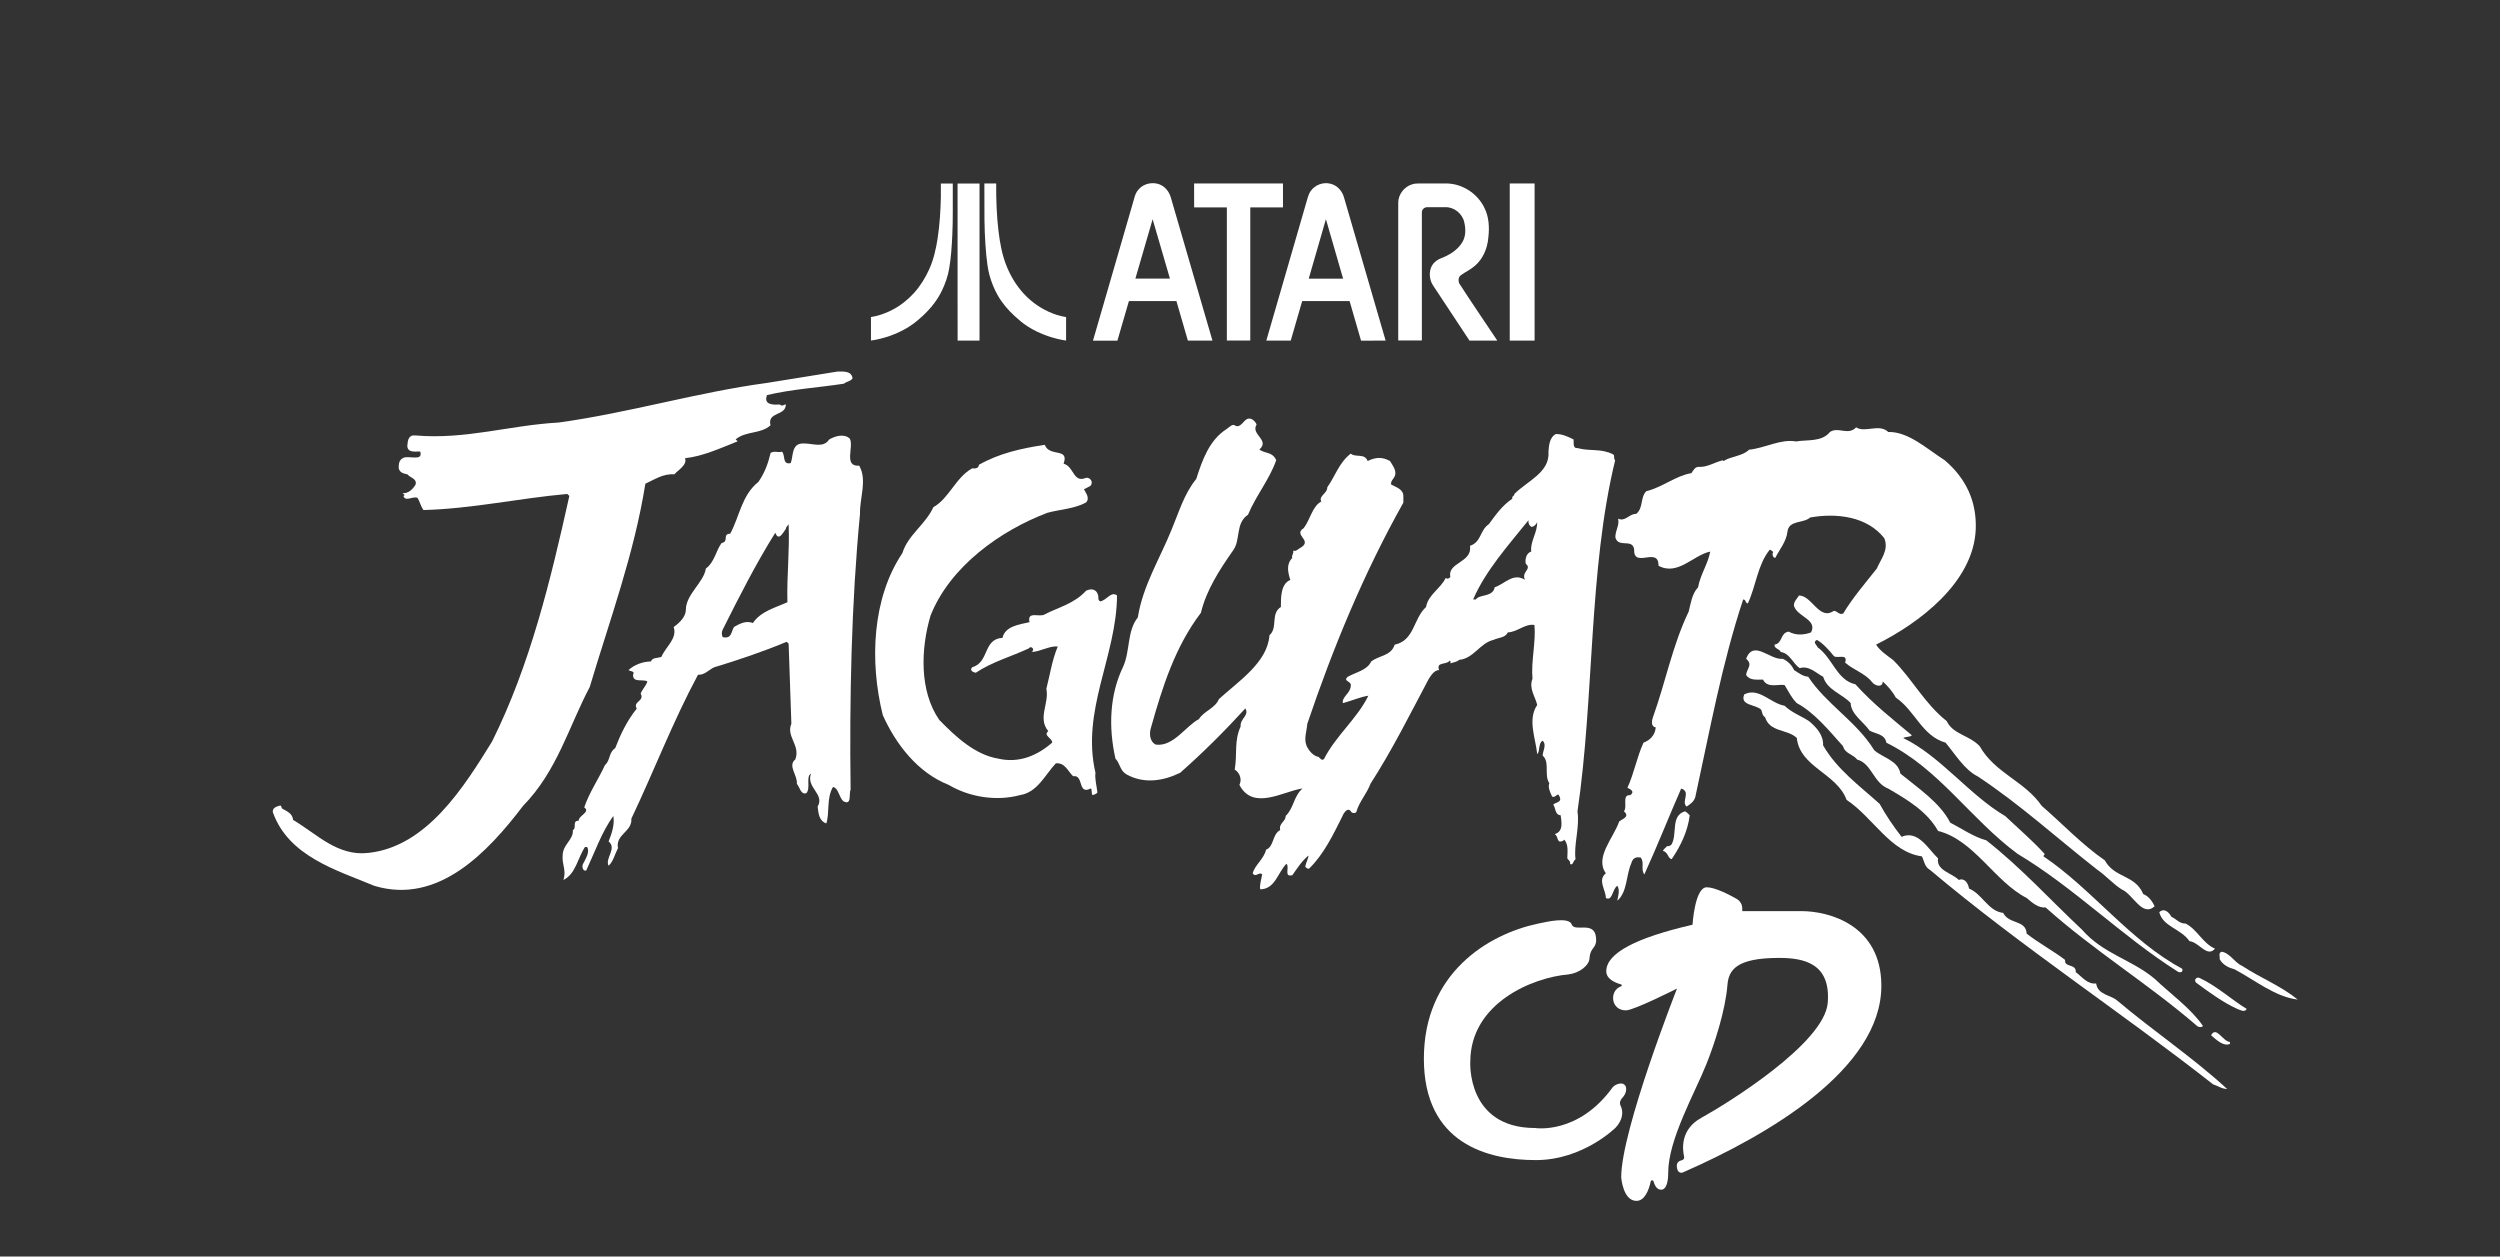 <?xml version="1.0" encoding="UTF-8" standalone="no"?>
<svg
   version="1.1"
   id="Layer_1"
   x="0px"
   y="0px"
   viewBox="0 0 3839 1929.5"
   style="enable-background:new 0 0 3839 1929.5;"
   sodipodi:docname="atarijaguarcd.svg"
   inkscape:version="1.3.2 (091e20e, 2023-11-25, custom)"
   xmlns:inkscape="http://www.inkscape.org/namespaces/inkscape"
   xmlns:sodipodi="http://sodipodi.sourceforge.net/DTD/sodipodi-0.dtd"
   xmlns="http://www.w3.org/2000/svg"
   xmlns:svg="http://www.w3.org/2000/svg">
  <rect x="0" y="0" width="3839" height="1929.5" fill="#333333" stroke="none"/>
  <defs
     id="defs22" />
  <sodipodi:namedview
     id="namedview22"
     pagecolor="#505050"
     bordercolor="#eeeeee"
     borderopacity="1"
     inkscape:showpageshadow="0"
     inkscape:pageopacity="0"
     inkscape:pagecheckerboard="0"
     inkscape:deskcolor="#505050"
     inkscape:zoom="0.66137015"
     inkscape:cx="1919.5"
     inkscape:cy="965.42005"
     inkscape:window-width="3840"
     inkscape:window-height="2126"
     inkscape:window-x="-11"
     inkscape:window-y="-11"
     inkscape:window-maximized="1"
     inkscape:current-layer="Layer_1" />
  <style
     type="text/css"
     id="style1">
	.st0{fill-rule:evenodd;clip-rule:evenodd;}
	.st1{fill:#FFFFFF;}
	.st2{fill-rule:evenodd;clip-rule:evenodd;fill:#FFFFFF;}
</style>
  <path
     class="st1"
     d="m 1266.6,0.7 c 7.5,0 15.1,0 22.6,0 0,17.7 0,35.4 0,53.1 0.1,14.8 -0.3,29.5 -0.9,44.3 -1,21.3 -2.3,42.7 -5.9,63.7 -2.4,14.5 -7.4,28.5 -13.7,41.8 -10.2,21.4 -26.1,39.6 -44.1,54.8 -16.1,14.1 -35.2,24.4 -55.4,31.4 -11.4,3.9 -23.1,7 -35.1,8.6 0,-14.8 0,-29.7 0,-44.5 14.4,-2.2 28.2,-7.3 41.1,-14 15.2,-8.1 29,-18.9 40.5,-31.7 11.9,-13.2 21.4,-28.5 28.7,-44.7 8.5,-18.7 13,-38.8 16.1,-59 3.9,-25.6 5.5,-51.6 6.1,-77.5 0,-8.8 0,-17.6 0,-26.3 z"
     id="path1"
     transform="matrix(0.81,0,0,0.81,418.834,281.24)"
     style="stroke-width:1.235" />
  <path
     class="st1"
     d="m 1298.3,0.7 c 13.8,-0.1 27.7,0 41.6,0 0,99.3 0,198.5 0,297.8 -13.8,0 -27.7,-0.1 -41.5,0 -0.2,-31.7 0,-63.3 -0.1,-95 0,-67.6 0,-135.2 0,-202.8 z"
     id="path2"
     transform="matrix(0.81,0,0,0.81,418.834,281.24)"
     style="stroke-width:1.235" />
  <path
     class="st1"
     d="m 1349.1,0.6 c 7.5,0 15,0 22.4,0 -0.2,30.3 0.8,60.6 4.4,90.7 2.9,23.4 7.1,46.9 16.4,68.6 8.8,21 21.5,40.6 38.1,56.4 15.8,15.1 35,26.7 55.8,33.4 5.8,1.9 11.8,3.3 17.8,4.2 0,14.8 0,29.7 0,44.5 -11.9,-1.6 -23.5,-4.7 -34.8,-8.5 -13.5,-4.7 -26.5,-10.8 -38.5,-18.6 -8.7,-5.6 -16.7,-12.4 -24.3,-19.4 -12.6,-11.6 -23.9,-24.8 -32.3,-39.8 -6.6,-11.6 -11.5,-24.2 -15.2,-37.1 -3.5,-12.9 -4.9,-26.2 -6.3,-39.5 -2.6,-28.6 -3.6,-57.4 -3.4,-86.2 -0.1,-16.1 -0.1,-32.4 -0.1,-48.7 z"
     id="path3"
     transform="matrix(0.81,0,0,0.81,418.834,281.24)"
     style="stroke-width:1.235" />
  <path
     class="st1"
     d="m 1640.7,12.9 c 11.6,-14.8 35.6,-17.3 49.8,-4.9 5.8,4.9 9.9,11.6 12,18.9 26.3,90.5 52.7,181 79,271.6 -15.5,0 -31.1,0 -46.6,0 -7.3,-25 -14.5,-50 -21.7,-74.9 -30,-0.1 -60,0 -90.1,0 -7.3,25 -14.6,50 -21.8,75 -15.4,0 -30.9,0 -46.3,0 25,-86.4 50,-172.7 75.1,-259.1 3,-9.1 4.1,-19.2 10.6,-26.6 m 27.4,55.5 c -11,37.5 -21.8,75.1 -32.7,112.6 21.8,0.1 43.6,0 65.5,0 -11,-37.5 -21.9,-75 -32.8,-112.6 z"
     id="path4"
     transform="matrix(0.81,0,0,0.81,418.834,281.24)"
     style="stroke-width:1.235" />
  <path
     class="st1"
     d="m 1967.8,14.9 c 8.1,-11.7 23.7,-17.4 37.5,-13.8 12.6,2.9 22.3,13.8 25.6,26 26.3,90.5 52.7,180.9 78.9,271.4 -15.5,0.1 -31.1,0 -46.6,0.1 -7.2,-25 -14.4,-50 -21.7,-75 -30,0 -59.9,-0.1 -89.9,0 -7.2,25 -14.6,49.9 -21.7,74.9 -15.4,0 -30.8,0 -46.3,0 25,-86.8 50.3,-173.6 75.4,-260.4 2.7,-7.8 3.8,-16.4 8.8,-23.2 m -3.8,166.2 c 21.7,0 43.5,0 65.2,0 -10.8,-37.6 -21.8,-75.2 -32.6,-112.8 -10.8,37.6 -21.7,75.1 -32.6,112.8 z"
     id="path5"
     transform="matrix(0.81,0,0,0.81,418.834,281.24)"
     style="stroke-width:1.235" />
  <path
     class="st1"
     d="m 1746.7,0.6 c 56.2,0 112.3,0 168.5,0 0,15.2 0,30.3 0,45.4 -20.7,0 -41.4,0 -62,0 0,84.1 0,168.3 0,252.4 -14.8,0 -29.6,0 -44.4,0 0,-84.1 0,-168.3 0,-252.4 -20.7,0 -41.4,0 -62,0 -0.1,-15.1 -0.1,-30.2 -0.1,-45.4 z"
     id="path6"
     transform="matrix(0.81,0,0,0.81,418.834,281.24)"
     style="stroke-width:1.235" />
  <path
     class="st1"
     d="m 2159.3,2.5 c 4.3,-1.5 8.8,-2 13.3,-1.9 17.7,0.1 35.4,0 53.1,0 29.8,0.5 58.3,19.1 71.2,45.9 8.9,17.4 9.9,37.7 7.6,56.8 -1.6,20 -9.9,40 -25.3,53.3 -8.1,7.2 -18.2,11.6 -27,18.1 -4.8,3.6 -5,10.7 -2.6,15.8 23.5,36.3 47.9,72 71.9,108 -17.5,0 -35.1,0 -52.7,0 -23,-34.5 -45.7,-69.2 -68.6,-103.8 -6.7,-9.8 -8.6,-22.9 -4.5,-34.1 3.1,-8.6 10.7,-14.9 19.1,-18.2 16,-6.1 31.8,-15.7 40.6,-30.8 6.7,-11.3 6.4,-25.3 3.4,-37.8 -3.6,-16.1 -19.3,-28.8 -35.9,-28.2 -11.5,0.1 -22.9,0 -34.4,0 -5.2,-0.1 -10.1,4.4 -10,9.6 -0.1,81 0,162.1 0,243.1 -14.9,0 -29.8,0 -44.8,0 0,-87.2 0,-174.5 0,-261.7 0.2,-15.1 11.1,-29.5 25.6,-34.1 z"
     id="path7"
     transform="matrix(0.81,0,0,0.81,418.834,281.24)"
     style="stroke-width:1.235" />
  <path
     class="st1"
     d="m 2345.1,0.6 c 15.7,0 31.4,0 47.1,0 0,99.3 0,198.6 0,297.9 -15.7,0 -31.4,0 -47.1,0 0,-99.3 0,-198.6 0,-297.9 z"
     id="path8"
     transform="matrix(0.81,0,0,0.81,418.834,281.24)"
     style="stroke-width:1.235" />
  <path
     class="st1"
     d="m 1499.3,531.9 c 20.1,5.2 17.8,37.2 42.4,26.8 6.7,-1.5 14.9,6.7 8.9,14.9 -3.7,2.2 -8.2,4.5 -12.7,6.7 3.7,7.4 11.9,17.1 3.7,25.3 -22.3,11.9 -48.3,12.7 -72.9,19.3 -88.5,33.5 -184.4,101.2 -221.6,194.8 -18.6,62.5 -21.6,142.8 16.4,197.8 31.2,32 67.7,66.2 112.3,73.6 39.4,8.9 73.6,-5.9 101.9,-30.5 0,-8.9 -17.8,-13.4 -7.4,-21.6 -20.8,-25.3 2.2,-52.8 -3.7,-80.3 7.4,-29 10.4,-52.8 21.6,-80.3 -16.4,-1.5 -32,9.7 -49.8,10.4 7.4,-3.7 0,-13.4 -5.2,-6.7 -33.5,15.6 -69.2,25.3 -100.4,46.1 -4.5,-0.7 -12.7,-4.4 -6.7,-10.4 32.8,-9.6 20.1,-53.5 57.3,-55.8 5.2,-22.3 32,-25.3 51.3,-29.7 -5.2,-22.3 20.1,-8.2 29,-14.9 26,-13.4 55.8,-20.1 78.1,-44.6 10.4,-5.2 20.1,-3 23.1,8.9 0.8,4.4 -0.8,8.9 3.7,11.2 11.9,-1.5 20.8,-20.1 32,-11.2 -0.8,115.3 -68.4,217.9 -40.9,336.1 -1.5,11.1 2.2,24.5 3.7,37.2 -2.3,3.7 -6,3.7 -8.9,5.2 -3.7,-3 0,-8.9 -3.7,-12.7 -25.3,13.4 -12.7,-26.8 -33.5,-23.1 -10.4,-10.4 -15.6,-26 -32.7,-24.5 -20.8,22.3 -35,55 -67.7,60.2 -43.9,11.9 -95.2,4.5 -135.4,-19.3 -58.8,-23.1 -100.4,-77.3 -125,-132.4 -25.3,-101.9 -20.1,-221.6 37.2,-307.1 10.4,-34.2 43.9,-54.3 58.7,-87 29.7,-16.4 42.4,-56.5 73.6,-73.6 5.2,0.8 12.7,0 12.7,-6.7 37.9,-21.6 80.3,-31.2 124.9,-37.9 9,23.9 46.9,4.6 35.7,35.8"
     id="path9"
     transform="matrix(0.81,0,0,0.81,418.834,281.24)"
     style="stroke-width:1.235" />
  <path
     class="st1"
     d="m 2380.6,639 c -38.7,48.3 -81.1,95.2 -104.9,150.2 h 5.2 c 6.7,-10.4 32,-3.7 35.7,-23.1 18.6,-5.9 35,-28.3 57.3,-14.1 -7.4,-15.6 14.1,-20.1 1.5,-30.5 -1.5,-8.2 0.8,-20.1 10.4,-23.1 -2.2,-19.3 11.9,-35.7 11.2,-55.8 -0.8,3 -5.9,9.6 -11.2,8.9 -3.7,-2.8 -5.9,-6.5 -5.2,-12.5 M 1865.2,457.5 c -11.9,19.3 26,29 5.2,47.6 11.9,8.2 24.5,3.7 32,20.1 -12.7,36.4 -38.7,67.7 -53.5,103.4 -24.5,16.4 -13.4,47.6 -28.3,67.7 -26,37.2 -50.6,75.1 -61,118.2 -49.1,64.7 -72.9,140.5 -94.5,217.2 -3.7,11.1 -3,26.8 8.9,32.7 33.5,4.4 56.5,-35 81.8,-48.3 9.7,-15.6 30.5,-20.1 37.9,-37.9 36.4,-33.5 92.2,-69.2 95.9,-121.2 16.4,-14.1 1.5,-40.9 21.6,-53.5 0,-19.3 0,-43.9 17.9,-51.3 -4.5,-14.1 -8.2,-29.7 3.7,-41.6 -2.2,-5.2 3.7,-8.2 1.5,-14.1 5.2,3 11.2,-4.4 16.4,-6.7 19.3,-13.4 -16.4,-23.1 3.7,-35.7 12.6,-16.4 16.3,-41.6 33.5,-50.6 -5.9,-10.4 11.9,-15.6 11.2,-26.8 14.9,-20.8 22.3,-46.9 44.6,-64 8.9,8.2 26,-1.5 32,14.1 14.9,-7.4 27.5,-8.2 42.4,0 5.2,8.9 13.4,18.6 8.9,29 -2.2,5.2 -8.2,8.9 -6.7,15.6 9.7,5.2 23.8,8.9 23.1,23.1 v 11.2 c -75.1,133.9 -133.1,274.4 -182.2,419.5 -0.8,13.4 -6.7,27.5 -1.5,40.9 3.7,8.9 12.6,20.1 23,21.6 3,3 6.7,8.2 10.4,3.7 22.3,-43.9 62.5,-75.9 84,-119.7 -14.9,2.2 -32,9.7 -48.4,14.1 -2.2,-11.9 14.1,-18.6 14.9,-31.9 3,-10.4 -15.6,-8.9 -5.9,-17.9 15.6,-8.9 37.2,-12.6 44.6,-29 14.9,-11.9 37.9,-10.4 44.6,-32 37.9,-8.2 35,-49.1 59.5,-71.4 3.7,-23.1 28.3,-35.7 37.2,-55.1 3,2.3 6.7,1.5 8.9,-2.2 -6,-27.5 42.4,-26.8 37.2,-58.8 21.6,-6.7 18.6,-29.7 35.7,-40.9 12.7,-17.1 25.3,-35.7 44.7,-48.4 -2.3,-4.4 4.4,-5.2 3.7,-8.9 25.3,-25.3 67.7,-40.9 64.7,-80.3 0.8,-10.4 1.5,-26.8 14.1,-33.5 12.6,0 24.5,5.9 33.5,10.4 0.8,5.9 -2.2,17.1 7.4,16.4 26,6.7 43.9,0 67.7,11.9 3.7,3 0,8.2 3.7,11.2 -50.6,208.2 -39.4,449.2 -71.4,665.6 4.5,30.5 -7.4,63.2 -3.7,90.7 -5.2,3.7 -4.5,12.6 -10.4,8.9 1.5,-4.5 -3,-7.4 -5.2,-10.4 0,-10.4 3,-26.8 -6,-35.7 -1.5,3 -5.2,3.7 -8.9,3.7 -5.2,-3.7 -3,-10.4 -8.9,-14.1 17.1,-5.2 12.7,-23.8 11.2,-35.7 -11.2,-0.8 -8.9,-13.4 -14.1,-20.1 3,-4.5 17.8,-3.7 11.9,-15.6 -3.7,-9.7 -7.4,4.4 -14.1,0 -3.7,-8.2 -8.2,-17.1 -5.2,-25.3 -10.4,-14.9 1.5,-40.2 -12.6,-52.1 0,-8.9 8.2,-20.1 0,-28.3 -8.9,4.5 -4.5,20.8 -10.4,25.3 -3,-30.5 -18.6,-65.5 0,-93 -3,-14.9 -16.4,-31.2 -8.9,-49.8 -3,-32.7 6.7,-69.9 3.7,-101.9 -17.9,-3 -32,13.4 -50.6,14.1 -4.5,10.4 -17.8,9.7 -26.8,14.1 -26,5.9 -37.9,35.7 -65.4,37.9 -4.5,4.5 -11.1,4.5 -16.4,6.7 0,-1.5 0.7,-4.5 -1.5,-5.2 -6.7,8.9 -26,1.5 -20.1,17.9 -8.9,0 -14.9,9.7 -19.3,16.3 -35.7,67 -69.1,134.6 -110.8,199.3 -6.7,18.6 -21.6,34.2 -26.8,53.5 -3,3.7 -9.7,1.5 -10.4,-1.5 -6.7,-8.9 -14.9,5.9 -16.4,10.4 -17.1,34.2 -35,71.4 -62.5,98.2 -3,1.5 -5.2,-1.5 -7.4,-3 0.8,-8.2 6,-15.6 6,-21.6 -13.4,11.2 -21.6,24.6 -30.5,37.2 -17.1,4.4 -4.5,-14.9 -11.2,-21.6 -16.4,16.4 -21.6,48.4 -49.8,48.4 -1.5,-8.2 2.2,-18.6 3.7,-28.3 -6,-5.9 -12.7,7.4 -17.9,-2.2 3.7,-14.9 21.6,-27.5 25.3,-44.6 15.6,-5.9 11.2,-29 26.8,-37.2 -3,-13.4 10.4,-15.6 10.4,-26.8 15.6,-14.9 14.9,-37.2 32,-52.1 -36.5,5.2 -93.7,43.1 -119.7,-6.7 5.2,-10.4 0.8,-23.1 -8.9,-29 5.2,-31.2 -1.5,-53.5 11.2,-81.8 -1.5,-14.9 17.1,-20.8 8.9,-34.2 -37.9,41.6 -80.3,84 -123.5,122 -32,15.6 -68.4,21.6 -101.9,3 -12.6,-7.4 -11.9,-20.8 -20.8,-29.8 -13.4,-59.5 -11.1,-120.5 14.1,-173.3 14.1,-29.7 7.4,-68.4 28.3,-94.4 9.7,-61 42.4,-112.3 64.7,-168.1 13.4,-32 23.1,-66.2 46.1,-94.5 11.2,-35 24.6,-73.6 57.3,-94.4 5.2,-3 11.2,-11.9 17.8,-5.9 13.4,3.7 16.4,-21.6 32,-11.9 2.9,2.3 5.8,5.3 7.3,9"
     id="path10"
     transform="matrix(0.81,0,0,0.81,418.834,281.24)"
     style="stroke-width:1.235" />
  <path
     class="st1"
     d="m 1099.2,369.8 c -3,5.9 -11.1,5.9 -16.4,10.4 -48.3,7.4 -98.9,10.4 -145.8,21.6 -7.4,19.3 13.4,18.6 24.5,17.8 3.7,5.2 10.4,-1.5 11.2,0 0,22.3 -35.7,13.4 -29,39.4 -18.6,17.1 -46.9,10.4 -66.2,26.8 1.5,1.5 3,2.2 3.7,3.7 -32,12.7 -65.4,28.3 -99.7,32 5.2,12.6 -14.1,23.1 -20.1,30.5 -21.5,-1.5 -37.2,9.7 -55,17.8 C 685,703.7 638.9,827.9 601,955.1 560.9,1031 539.3,1114.3 474.6,1180.5 408.4,1267.5 314,1368.7 192.7,1332.2 121.3,1302.5 29.8,1276.4 0.1,1192.4 -0.7,1185 6,1182 12,1180.5 c 5.2,-2.2 3.7,3 5.9,5.2 8.9,5.2 19.3,8.9 20.8,21.6 45.4,26.8 84,69.2 142.8,62.4 110.8,-11.9 181.5,-125.7 234.3,-211.2 72.1,-145 110.8,-304.9 146.5,-465.6 -1.5,-1.5 -3,-2.2 -3.7,-3.7 -92.2,8.2 -181.5,28.2 -272.9,30.5 -5.2,-7.4 -6.7,-15.6 -11.2,-23.1 -9.7,-3.7 -23.1,8.2 -26.8,-3.7 5.2,-1.5 -0.8,-3.7 -1.5,-5.2 11.2,0.8 19.3,-7.4 24.6,-16.4 3,-11.2 -10.4,-12.7 -15.6,-19.3 -7.4,-1.5 -14.1,-3 -16.4,-11.2 0,-7.4 0,-14.9 7.4,-19.3 10.4,-6.7 39.4,7.4 33.4,-12.7 -6.7,-0.7 -23.8,3.7 -24.5,-10.4 0.8,-11.2 2.2,-21.6 15.6,-20.1 95.2,8.2 177.7,-19.3 271.4,-24.5 134.6,-18.6 262.5,-57.3 394.9,-75.1 44.6,-7.4 89.2,-14.1 133.9,-21.6 11.2,0.1 26.1,-1.4 28.3,12.7"
     id="path11"
     transform="matrix(0.81,0,0,0.81,418.834,281.24)"
     style="stroke-width:1.235" />
  <path
     class="st1"
     d="m 978,646.5 c -1.5,3 -5.2,5.2 -5.2,8.9 -4.5,5.2 -13.4,25.3 -20.1,7.4 -37.2,59.5 -68.4,121.2 -99.7,183.7 -2.2,4.5 -2.2,9.7 0,14.2 17.8,3.7 15.6,-10.4 21.6,-19.4 10.4,-5.9 22.3,-12.6 35.7,-7.4 14.9,-22.3 42.4,-29 65.4,-39.4 -1.4,-50.6 4.5,-97.5 2.3,-148 m 116,-162.2 c 8.2,15.6 -12.6,53.5 17.8,51.3 15.6,27.5 0.8,60.2 1.5,91.5 -16.4,169.6 -20.1,351.8 -17.8,522.8 -3.7,7.4 3,31.3 -14.1,21.6 -8.2,-8.2 -8.9,-24.6 -19.3,-26.8 -12.7,21.6 -6,49.1 -12.7,69.2 -14.1,-5.2 -14.9,-19.3 -16.4,-32 14.1,-23.8 -22.3,-35.7 -12.6,-62.5 -10.4,5.9 0,27.5 -8.9,37.2 -10.4,3 -11.9,-10.4 -17.9,-17.9 1.5,-16.3 -17.8,-34.2 -3,-46.1 10.4,-26.8 -17.8,-43.1 -7.4,-67.7 -1.5,-48.3 -3.7,-105.6 -5.2,-151.7 l -3.7,-3.7 c -44.6,18.6 -93,35 -137.6,48.4 -9.7,4.4 -17.8,14.9 -30.5,14.1 -47.6,88.5 -83.3,182.2 -126.4,272.9 2.2,24.5 -30.5,29.7 -25.3,55.8 -5.9,11.2 -8.9,25.3 -17.8,33.4 -7.4,-14.1 16.4,-32.7 0,-46.1 5.9,-14.9 11.9,-32 8.9,-48.3 -22.3,31.2 -35,68.4 -51.3,103.4 -7.4,2.2 -8.9,-9.7 -5.2,-14.1 4.4,-8.9 12.6,-21.6 6.7,-30.5 H 592 c -14.1,20.9 -17.1,50.6 -40.9,62.5 5.9,-19.4 -3,-28.3 -1.5,-46.1 0,-21.6 20.8,-29.7 19.3,-48.3 8.2,-4.5 -2.2,-17.9 11.2,-17.9 -0.8,-9.7 23.1,-16.3 10.4,-25.3 9.6,-28.3 27.5,-54.3 39.4,-80.3 10.4,-8.9 6.7,-23.8 19.3,-31.9 9.7,-25.3 22.3,-52.1 40.9,-75.1 -8.2,-13.4 15.6,-14.1 7.4,-28.3 3,-8.2 10.4,-14.9 12.7,-23.1 -6.7,-5.2 -29.8,3.7 -26.8,-14.1 3.7,-5.2 -6,-5.2 -8.9,-7.4 10.4,-10.4 28.3,-16.4 42.4,-16.4 3,-8.2 13.4,-5.9 20.1,-8.9 7.4,-18.6 30.5,-34.2 23.1,-56.5 11.9,-8.2 23.1,-20.1 23.1,-32.7 0,-29 34.2,-52 37.9,-78.1 16.4,-11.9 19.3,-34.2 29.8,-48.3 14.9,-3 0.7,-17.1 16.4,-17.8 17.8,-32.7 21.6,-72.9 53.5,-98.2 11.9,-17.1 18.6,-35.7 23.1,-55 8.2,-4.4 12.6,0 21.6,-2.2 6.7,6.7 0,25.3 16.4,21.6 5.2,-11.2 0.7,-37.2 23,-37.2 17.9,-0.8 38.7,9.7 49.8,-7.4 10.3,-6.2 28.2,-12.2 39.3,-1.8"
     id="path12"
     transform="matrix(0.81,0,0,0.81,418.834,281.24)"
     style="stroke-width:1.235" />
  <path
     class="st1"
     d="m 3062.6,471.7 c 38.7,-0.7 72.9,31.9 107.1,53.6 40.9,34.9 61,78.8 58.8,131.6 -4.5,100.4 -107.8,177.7 -188.9,217.9 6.7,11.1 20.8,20.8 32,29 35.7,35 60.2,83.3 101.9,116 11.9,25.3 43.1,26.8 62.5,47.6 29,51.3 85.5,66.2 117.5,113 38.7,33.5 77.4,74.4 119.7,103.4 18.6,34.2 57.3,26.8 72.9,64 10.4,3.7 17.8,14.9 21.6,23.1 -23.8,21.5 -40.9,-23.1 -62.5,-32 -16.4,-10.4 -29,-25.3 -46.1,-37.2 -78.1,-61 -145.8,-123.5 -226.8,-177 -25.3,-12.7 -42.4,-41.7 -61,-64 -44.6,-12.6 -58,-61 -94.4,-85.5 -5.9,-11.2 -15.6,-22.3 -24.6,-30.5 -0.7,12.7 -14.9,8.2 -20.1,1.5 -13.4,-17.1 -36.4,-23.8 -51.3,-37.2 6,-18.6 -15.6,-6.7 -21.5,-12.6 -8.9,-11.1 -20.1,-23.8 -32,-30.5 -8.9,4.5 0,9.7 1.5,14.2 28.3,20.1 36.4,62.5 71.4,69.9 33.5,37.2 70.7,66.2 107.1,96.7 -3,3.7 -11.2,2.2 -16.4,5.2 70.7,34.2 124.9,107.8 193.4,148 26,24.5 52.8,47.6 74.4,71.4 1.5,2.2 -3,3 -1.5,5.2 91.5,61.7 164.4,160.6 262.5,212.7 3,7.4 -5.2,8.2 -8.9,5.2 -105.6,-66.9 -196.3,-159.2 -303.4,-223.1 -89.3,-66.2 -148.7,-161.4 -248.4,-210.5 -3,-17.1 -20.8,-16.3 -32,-23.1 -11.2,-16.4 -35,-30.5 -35.7,-52.1 -15.6,-17.1 -44.6,-24.5 -52.1,-49.8 -14.1,-7.4 -26.8,-21.6 -44.6,-16.4 -12.6,-8.2 -18.6,-28.3 -35.7,-30.5 -3,-6.7 -12.7,-6 -11.9,-14.1 15.6,-2.2 10.4,-22.3 26.8,-24.6 13.4,7.4 28.3,6.7 42.4,1.5 11.9,-23.1 -21.6,-29 -30.5,-46.1 -6.7,-9.7 5.9,-19.3 7.4,-23.8 24.5,-0.7 38.7,48.3 66.2,29 6.7,0 9.6,8.2 17.8,5.2 17.8,-29.7 41.6,-57.3 63.9,-85.5 7.4,-17.9 23.1,-34.9 14.1,-57.3 -32,-40.9 -89.2,-48.4 -140.5,-39.4 -13.4,11.9 -40.2,4.4 -43.1,26.8 -2.3,19.3 -14.9,33.5 -23.1,49.8 -4.5,-0.7 -5.2,-4.4 -5.2,-8.9 3.7,-2.2 -3,-5.9 -5.2,-6.7 -23.1,28.3 -26,68.4 -41.6,101.9 -5.2,0 -3,-7.4 -8.9,-7.4 -40.2,121.2 -63.2,248.4 -90.8,374.8 -3,8.9 -8.9,12.6 -16.3,17.8 -11.2,-8.2 8.9,-28.3 -10.4,-34.2 -23.8,54.3 -45.4,109.3 -69.9,162.9 -7.4,-11.2 0.8,-21.6 -6.7,-32 -10.4,-2.2 -15.6,2.2 -17.8,10.4 -10.4,23.1 -7.4,55 -26.8,71.4 0.8,-5.2 6,-20.8 0,-28.3 -9.7,6.7 -8.9,29.7 -21.6,23.1 0,-15.6 -16.3,-33.5 0,-46.9 -21.5,-29.8 14.1,-66.2 25.3,-98.2 6.7,-5.2 20.8,-8.9 8.9,-19.3 7.4,-8.2 -4.5,-32 11.9,-30.5 9.6,-6.7 0.7,-11.2 -5.2,-14.1 12.7,-27.5 17.8,-58 30.5,-85.5 12.6,-4.5 22.3,-14.9 23.1,-29 -9.7,-1.5 -7.4,-13.4 -5.2,-19.3 23.8,-66.2 37.2,-136.9 67.7,-200.1 3.7,-14.1 5.9,-33.4 17.8,-46.1 4.5,-24.6 18.6,-43.9 23.1,-67.7 -31.2,5.9 -61.7,46.9 -98.1,26.8 0.7,-37.2 -47.6,5.9 -46.1,-30.5 -3,-22.3 -29.8,-2.2 -35.7,-23.1 0,-14.9 8.2,-22.3 5.2,-35.7 13.4,6.7 21.5,-9.7 34.2,-8.9 14.1,-11.1 7.4,-31.2 19.3,-43.1 30.5,-7.4 56.5,-29.7 85.5,-34.2 3.7,-5.2 6.7,-12.7 14.9,-11.9 14.9,0.8 29.7,-8.9 44.6,-12.6 0,0.7 0.8,0.7 1.5,1.5 14.9,-9.6 35.7,-8.9 48.3,-21.5 30.5,-3 59.5,-20.8 89.2,-15.6 20.1,-3.7 48.4,1.5 64,-17.8 15.6,-11.1 34.2,7.4 49.8,-8.9 16.9,10.9 43.7,-7.7 60.8,8.7"
     id="path13"
     transform="matrix(0.81,0,0,0.81,418.834,281.24)"
     style="stroke-width:1.235" />
  <path
     class="st1"
     d="m 2884.1,923.1 c 8.2,5.2 16.4,11.9 26.8,12.6 33.5,51.3 92.2,85.5 125,139.1 16.4,14.9 45.4,19.3 49.8,44.6 33.5,27.5 75.1,55 94.5,93 23.1,11.9 43.9,26.8 68.4,33.5 67.7,53.5 119,110.8 181.5,169.5 40.2,46.1 94.4,56.5 137.6,93 29.7,28.3 69.2,56.5 91.5,89.3 -1.5,3 -8.2,3 -11.2,0 -93,-80.3 -194.8,-142.1 -287.1,-224.6 -13.4,1.5 -25.3,-8.9 -35.7,-17.8 -61,-31.2 -99.7,-110.1 -168.1,-127.2 -20.8,-37.2 -58.8,-59.5 -94.5,-80.3 -28.3,-11.1 -31.2,-47.6 -58.8,-55 -8.2,-10.4 -23.1,-11.2 -26.8,-25.3 -26.8,-29.8 -53.5,-63.2 -87.8,-81.8 -10.4,-10.4 -15.6,-22.3 -23.1,-34.2 -11.9,-2.2 -32.7,6.7 -40.9,-10.4 -11.9,0 -25.3,2.2 -32,-8.9 1.5,-12.6 13.4,-19.3 0,-30.5 14.1,-37.2 45.4,3 69.2,0 9.8,4.3 17.2,11.7 21.7,21.4"
     id="path14"
     transform="matrix(0.81,0,0,0.81,418.834,281.24)"
     style="stroke-width:1.235" />
  <path
     class="st1"
     d="m 2912.4,1019.8 c 14.9,12.6 27.5,26.8 26.8,46.1 26,45.4 69.9,77.3 107.1,110.8 11.9,21.6 26,42.4 41.6,62.5 31.2,-13.4 49.8,22.3 69.2,40.9 -3.7,23.1 26,27.5 39.4,40.9 11.2,-4.5 17.9,6.7 19.3,16.3 25.3,10.4 36.4,43.1 64.7,46.1 11.2,22.3 43.1,12.7 44.6,39.4 23.8,18.6 50.6,32.7 72.9,49.8 -2.2,14.9 21.6,6.7 20.1,23.1 11.2,8.2 22.3,23.8 38.7,21.5 3,21.6 26.8,21.6 39.4,32 67.7,57.3 144.3,108.6 209,168.1 -9.7,0 -17.9,-6 -26.8,-8.9 -176.3,-138.3 -362.9,-260.3 -537,-406.8 -9.7,-5.2 -10.4,-16.3 -14.9,-25.3 -60.2,-8.2 -92.2,-73.6 -142.8,-107.1 -18.6,-50.6 -88.5,-61.7 -94.4,-117.5 -18.6,-17.1 -51.3,-10.4 -60.2,-39.4 -5.2,-2.2 -5.2,-9.7 -7.4,-14.1 -10.4,-10.4 -40.9,-7.4 -32,-29 27.5,-14.1 49.8,17.1 76.6,21.6 12.6,12.6 31.2,19.3 46.1,29"
     id="path15"
     transform="matrix(0.81,0,0,0.81,418.834,281.24)"
     style="stroke-width:1.235" />
  <path
     class="st1"
     d="m 2686.3,1198.3 c -3.7,30.5 -17.1,58 -34.2,83.3 -7.4,-1.5 -6.7,-13.4 -16.4,-15.6 0.8,-3.7 5.2,-5.9 7.4,-8.9 3.7,0 6.7,-0.8 8.9,-3.7 11.2,-20.1 -2.2,-54.3 25.3,-62.5 3,1.4 6,4.4 9,7.4"
     id="path16"
     transform="matrix(0.81,0,0,0.81,418.834,281.24)"
     style="stroke-width:1.235" />
  <path
     class="st1"
     d="m 3599.5,1390.9 c 8.9,3.7 15.6,13.4 26.8,12.7 22.3,11.2 32.7,37.9 55.8,47.6 -14.9,17.9 -30.5,-12.7 -48.3,-14.1 -16.4,-23.8 -50.6,-27.5 -57.3,-55 8.9,-8.3 17.8,-0.9 23,8.8"
     id="path17"
     transform="matrix(0.81,0,0,0.81,418.834,281.24)"
     style="stroke-width:1.235" />
  <path
     class="st1"
     d="m 3733.4,1483.8 c 35,23.1 73.6,37.9 105.6,64 -43.1,-5.2 -80.3,-36.4 -119.7,-57.3 -11.1,-3 -22.3,-8.2 -28.3,-19.3 0.8,-5.2 -3,-11.9 3.7,-14.1 15.7,2.2 24.6,20.8 38.7,26.7"
     id="path18"
     transform="matrix(0.81,0,0,0.81,418.834,281.24)"
     style="stroke-width:1.235" />
  <path
     class="st1"
     d="m 3742.3,1565.6 c -4.5,7.4 -12.6,1.5 -17.8,0 -27.5,-12.6 -52.8,-31.2 -78.1,-49.8 -5.2,-5.2 0.8,-11.9 6.7,-8.9 32,14.9 60.2,40.9 89.2,58.7"
     id="path19"
     transform="matrix(0.81,0,0,0.81,418.834,281.24)"
     style="stroke-width:1.235" />
  <path
     class="st1"
     d="m 3710.4,1631.9 c -11.9,5.2 -25.3,-7.4 -35.7,-16.4 9.7,-18.6 22.3,11.9 35.7,12.6 v 3.8"
     id="path20"
     transform="matrix(0.81,0,0,0.81,418.834,281.24)"
     style="stroke-width:1.235" />
  <path
     class="st1"
     d="m 2398.3,1403.9 c 15.8,-3.3 59,-13.8 64.4,1.6 5.3,15 42.5,-7.7 45.9,24.1 2.4,22.5 -10.8,17.1 -12.3,40.2 -0.8,13.3 -18.9,27.7 -39.9,30.3 -66.6,5.5 -186.1,53.6 -186.1,165.9 0,0 -7.4,125.3 123.1,125.3 0,0 81.4,13.1 146.5,-76.8 3.6,-5 14.2,-9.3 19.9,-7 3.5,1.4 6.3,4.5 6,10.9 -0.2,6.1 -3.4,11.7 -7.6,16.1 -3,3.3 -5.9,8.5 -2.8,14.8 5.5,11.1 4,26.6 -9.3,41 0,0 -61.6,61.8 -151.6,61.8 -90.1,0 -212.2,-30.4 -212.2,-192.3 0,-161.9 121.5,-235.9 216,-255.9 z"
     id="path21"
     transform="matrix(0.81,0,0,0.81,418.834,281.24)"
     style="stroke-width:1.235" />
  <path
     class="st1"
     d="m 2855.6,1468.8 c -81,0 -95.5,22.9 -97.8,51.4 -3.9,48.2 -24,110.2 -39.9,150 -21.8,54.6 -72.4,143 -72.4,205.8 0,34.9 -13.5,32.2 -13.5,32.2 -7.9,0 -12.1,-7.8 -14.4,-15.8 -0.7,-2.7 -4.6,-2.6 -5.2,0.1 -3.5,15.9 -11.1,36.9 -27.1,36.9 -25.7,0 -28.9,-44.7 -28.9,-44.7 0,-89.4 105.8,-357.8 105.8,-357.8 0,0 -80.9,40.9 -96.3,41.3 -29.2,0.9 -33.1,-37.4 -9.6,-45.6 1.7,-0.6 1.6,-3.1 -0.2,-3.6 -11.2,-3.1 -28,-10.1 -28,-24.9 0,-34.3 56.4,-63.5 163.5,-88.2 0,0 4.3,-71 26.9,-71 15.7,0 42.1,13.7 56.8,22 6.5,3.7 10.6,10.6 10.6,18 v 5.2 c 0,0 84.4,0 112.5,0 51.7,0 151.2,26.2 151.2,141.6 0,158 -215.2,283.3 -376.3,353.8 -4.1,1.8 -8.7,-0.6 -10.1,-4.8 -2.3,-6.8 -3.1,-16.2 8.4,-18.4 3,-0.6 4.8,-3.8 4.1,-6.7 -3.4,-14.6 -7.2,-51.7 32.5,-73.6 50.3,-27.7 233.9,-141.6 239.8,-218.3 5.8,-74.6 -45,-84.9 -92.4,-84.9 z"
     id="path22"
     transform="matrix(0.81,0,0,0.81,418.834,281.24)"
     style="stroke-width:1.235" />
</svg>
